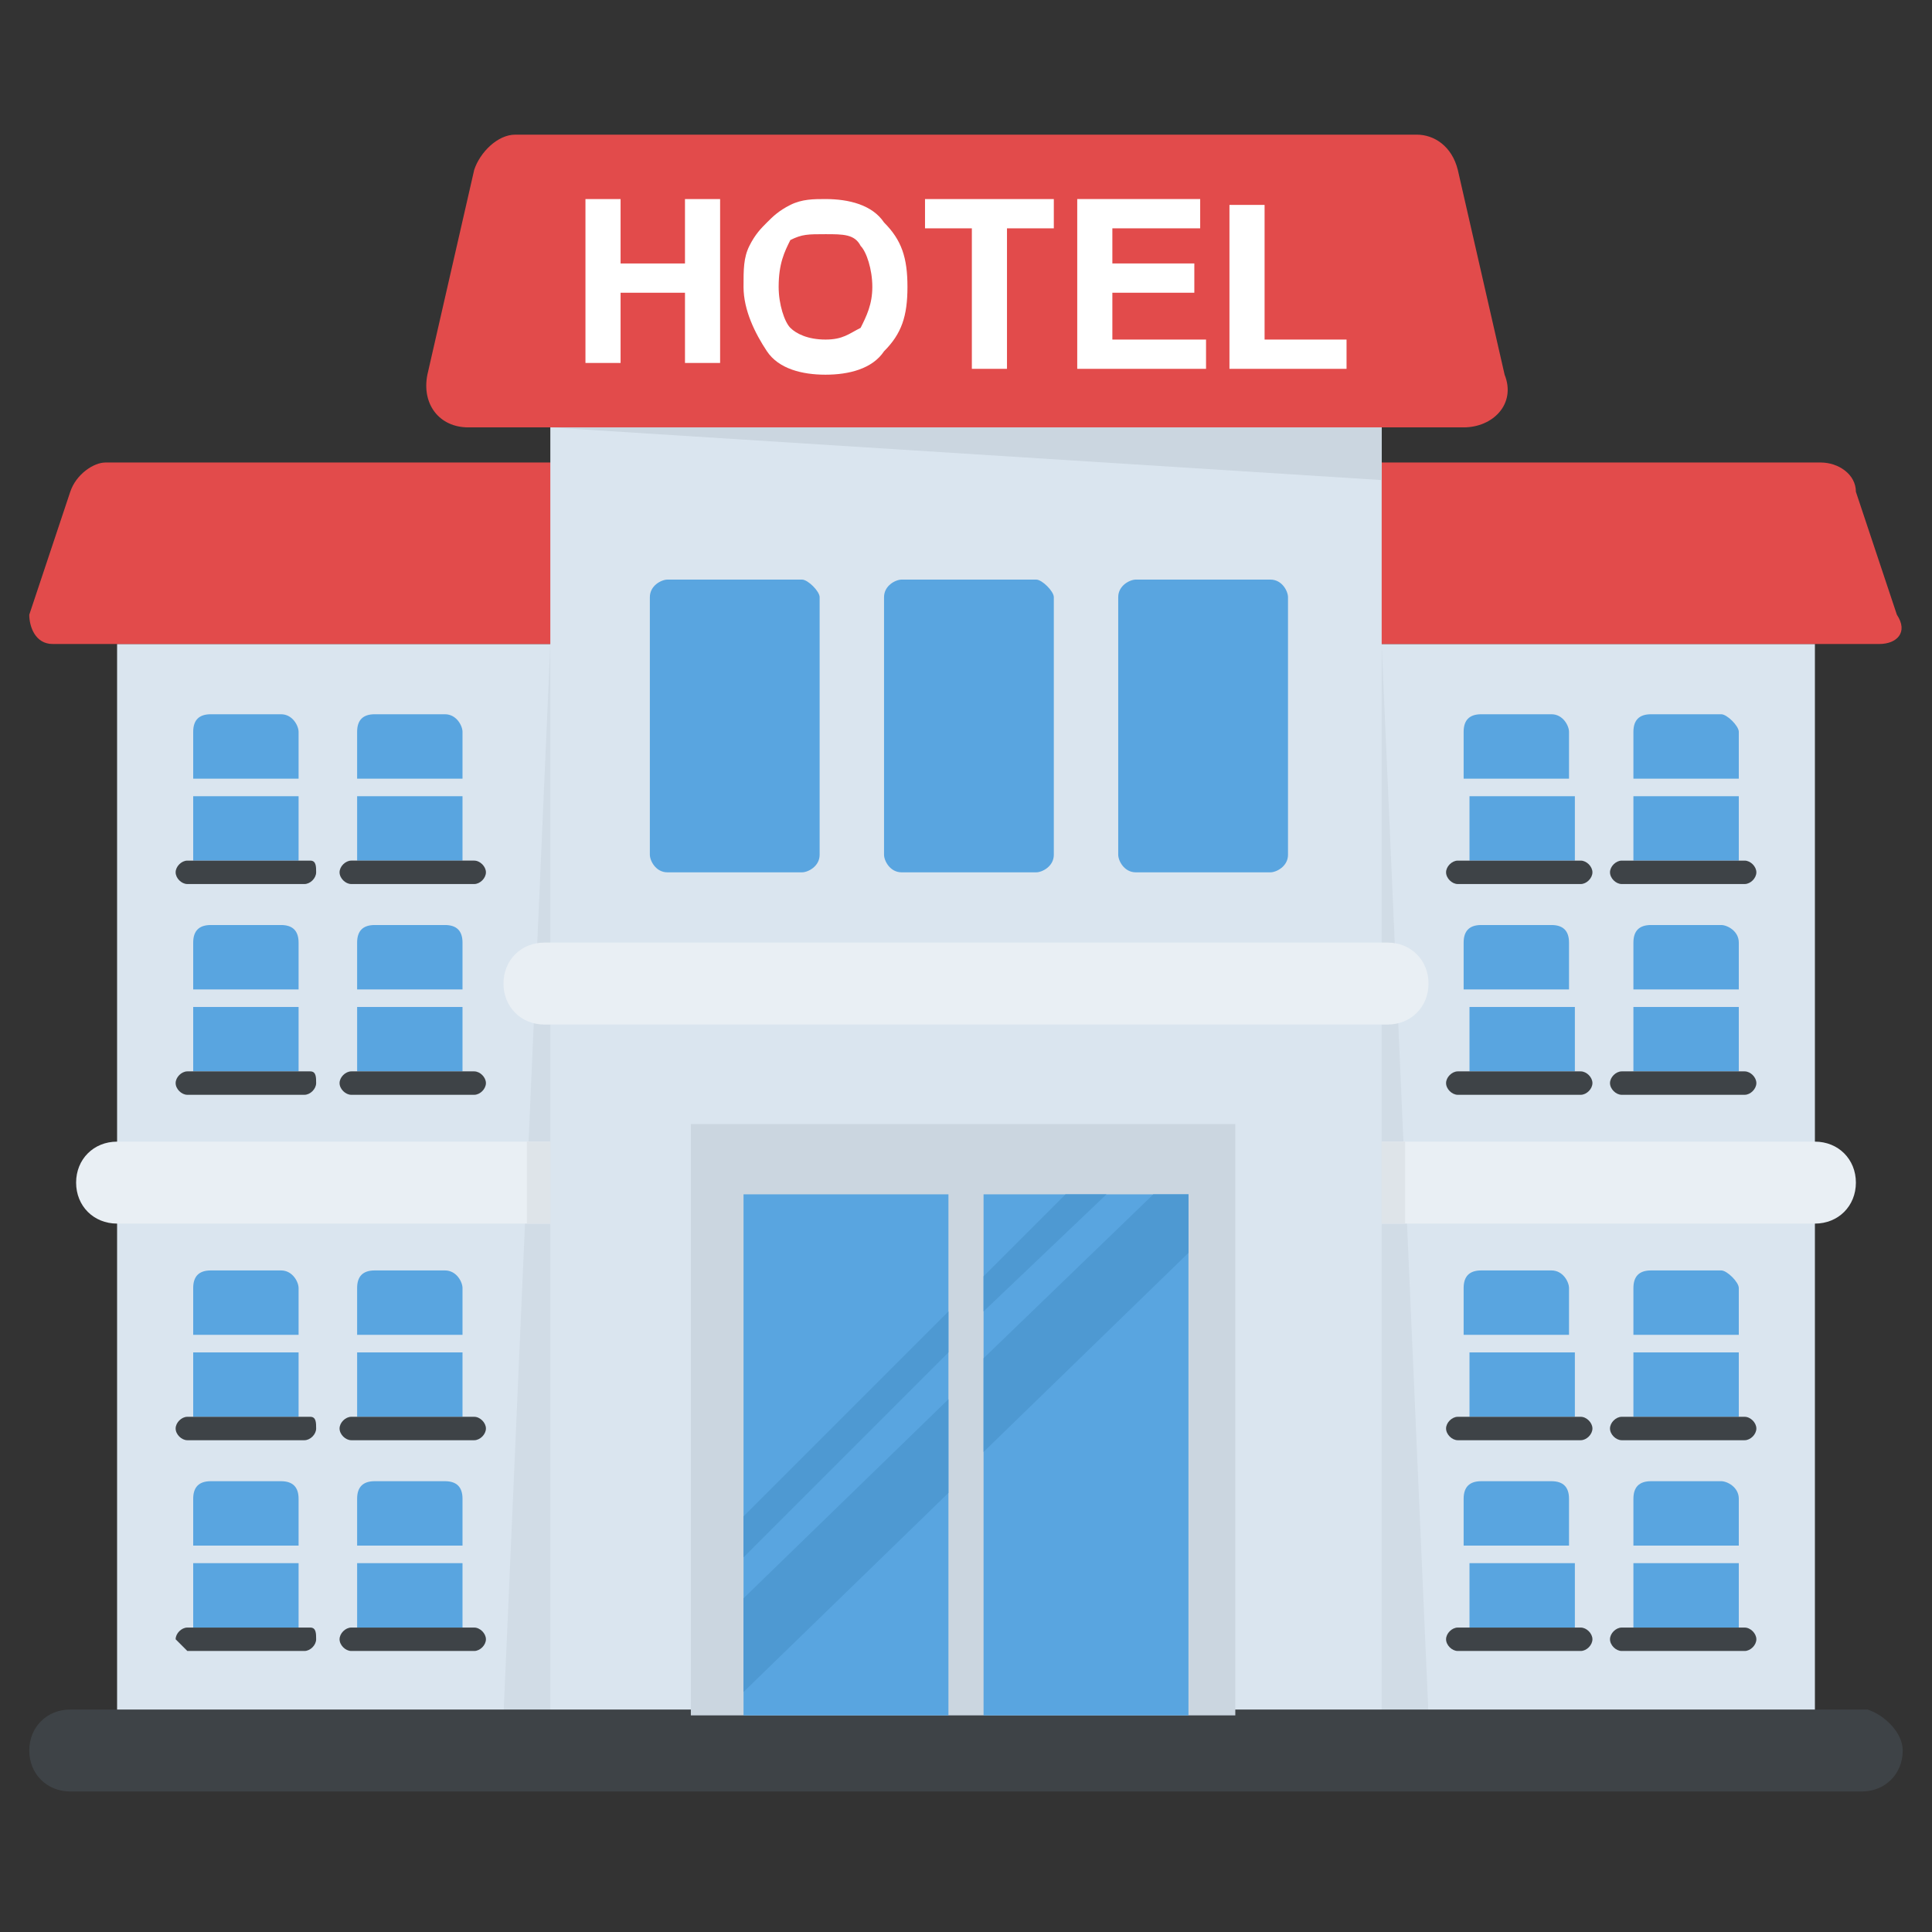 <?xml version="1.0" encoding="utf-8"?>
<!-- Generator: Adobe Illustrator 21.1.0, SVG Export Plug-In . SVG Version: 6.00 Build 0)  -->
<svg version="1.1" id="Layer_1" xmlns="http://www.w3.org/2000/svg" xmlns:xlink="http://www.w3.org/1999/xlink" x="0px" y="0px"
	 viewBox="0 0 33 33" style="enable-background:new 0 0 33 33;" xml:space="preserve">
<rect x="0" y="0" width="33" height="33" fill="#333333" stroke="none"/>
<style type="text/css">
	.st0{fill:#DAE5EF;}
	.st1{fill:#CBD6E0;}
	.st2{fill:#D03F3F;}
	.st3{fill:#BF3333;}
	.st4{fill:#E24B4B;}
	.st5{fill:#6D4135;}
	.st6{fill:#5B331D;}
	.st7{fill:#3E4347;}
	.st8{fill:#4E99D2;}
	.st9{fill:#65B1EF;}
	.st10{fill:#FFDC97;}
	.st11{fill:#FFCD7D;}
	.st12{fill:#FFE9AB;}
	.st13{fill:#31373A;}
	.st14{fill:#8CC63E;}
	.st15{fill:#FFD93B;}
	.st16{fill:#F4C534;}
	.st17{fill:#59A5E0;}
	.st18{fill:#DEE4E9;}
	.st19{fill:#D3D9DD;}
	.st20{fill:#FFFFFF;}
	.st21{fill:#2AB4CD;}
	.st22{fill:#1DA9BF;}
	.st23{fill:#E9EFF4;}
	.st24{fill:#7FB239;}
	.st25{fill:#719D34;}
	.st26{opacity:0.5;}
	.st27{fill:#BBC7D1;}
	.st28{fill:#E84D88;}
	.st29{fill:#D23F77;}
	.st30{fill:#633B2A;}
	.st31{fill:#E9B02C;}
	.st32{fill:#38C0DC;}
	.st33{fill:#45CBEA;}
	.st34{fill:#5A5F63;}
	.st35{fill:#E18823;}
	.st36{fill:#CF7519;}
	.st37{fill:#428DC3;}
	.st38{fill:#8D9BA3;}
	.st39{fill:#7B8B92;}
	.st40{fill:#ACB9C1;}
	.st41{fill:#846144;}
	.st42{fill:#7A5B44;}
	.st43{fill:#6B503B;}
	.st44{fill:#F29A2E;}
	.st45{fill:#728389;}
	.st46{fill:#FFD68D;}
	.st47{fill:#8F6D52;}
	.st48{fill:#84939A;}
	.st49{opacity:0.1;}
	.st50{fill:#89664C;}
	.st51{opacity:0.15;}
	.st52{fill:#DE9C25;}
	.st53{fill:#2AB4CD;stroke:#FFFFFF;stroke-width:0.5;stroke-linecap:round;stroke-linejoin:round;stroke-miterlimit:10;}
	.st54{fill:#FC97B2;}
	.st55{fill:#E88EA7;}
	.st56{opacity:0.2;}
	.st57{fill:#BB3166;}
	.st58{opacity:0.35;}
	.st59{opacity:0.6;}
	.st60{fill:#F9D087;}
	.st61{fill:#A5856D;}
	.st62{fill:#5C4533;}
	.st63{fill:#9A795F;}
	.st64{fill:#512A1B;}
	.st65{fill:#492418;}
	.st66{fill:#BE630E;}
	.st67{fill:none;}
	.st68{opacity:0.5;fill:#E18823;}
	.st69{opacity:0.1;fill:#FFFFFF;}
	.st70{fill:#FCCB7C;}
	.st71{opacity:0.15;fill:#FFFFFF;}
	.st72{opacity:0.2;fill:#FFFFFF;}
	.st73{opacity:0.5;fill:#CBD6E0;}
</style>
<g>
	<g>
		<g>
			<g>
				<rect x="2" y="11" class="st0" width="29" height="18.3"/>
				<g>
					<path class="st4" d="M32.1,11H0.9c-0.3,0-0.4-0.3-0.4-0.5l0.7-2.1c0.1-0.3,0.4-0.5,0.6-0.5h29.3c0.3,0,0.6,0.2,0.6,0.5l0.7,2.1
						C32.6,10.8,32.4,11,32.1,11z"/>
				</g>
				<g class="st59">
					<polygon class="st1" points="9.4,11 8.6,29.3 24.4,29.3 23.6,11 					"/>
				</g>
				<g>
					<path class="st23" d="M2,19.5h7.4v1.4H2c-0.4,0-0.7-0.3-0.7-0.7C1.3,19.8,1.6,19.5,2,19.5z"/>
					<path class="st23" d="M31.7,20.2c0,0.4-0.3,0.7-0.7,0.7h-7.4v-1.4H31C31.4,19.5,31.7,19.8,31.7,20.2z"/>
				</g>
				<g>
					<rect x="9.4" y="5.1" class="st0" width="14.2" height="24.2"/>
				</g>
				<g>
					<polygon class="st1" points="23.6,7.3 23.6,8.2 9.4,7.3 					"/>
				</g>
				<g>
					<path class="st4" d="M25,7.3H8c-0.5,0-0.8-0.4-0.7-0.9l0.8-3.5c0.1-0.3,0.4-0.6,0.7-0.6h15.4c0.3,0,0.6,0.2,0.7,0.6l0.8,3.5
						C25.9,6.9,25.5,7.3,25,7.3z"/>
				</g>
				<g>
					<path class="st23" d="M24.4,16.8c0,0.4-0.3,0.7-0.7,0.7H9.3c-0.4,0-0.7-0.3-0.7-0.7c0-0.4,0.3-0.7,0.7-0.7h14.4
						C24.1,16.1,24.4,16.4,24.4,16.8z"/>
				</g>
			</g>
		</g>
		<g>
			<g>
				<g>
					<g>
						<g>
							<g>
								<path class="st17" d="M5.1,12.5v0.8H3.3v-0.8c0-0.2,0.1-0.3,0.3-0.3h1.2C5,12.2,5.1,12.4,5.1,12.5z"/>
								<rect x="3.3" y="13.6" class="st17" width="1.8" height="1.1"/>
							</g>
							<g>
								<path class="st7" d="M5.4,14.9c0,0.1-0.1,0.2-0.2,0.2H3.2C3.1,15.1,3,15,3,14.9c0-0.1,0.1-0.2,0.2-0.2h2.1
									C5.4,14.7,5.4,14.8,5.4,14.9z"/>
							</g>
						</g>
						<g>
							<g>
								<path class="st17" d="M7.9,12.5v0.8H6.1v-0.8c0-0.2,0.1-0.3,0.3-0.3h1.2C7.8,12.2,7.9,12.4,7.9,12.5z"/>
								<rect x="6.1" y="13.6" class="st17" width="1.8" height="1.1"/>
							</g>
							<g>
								<path class="st7" d="M8.3,14.9c0,0.1-0.1,0.2-0.2,0.2H6c-0.1,0-0.2-0.1-0.2-0.2c0-0.1,0.1-0.2,0.2-0.2h2.1
									C8.2,14.7,8.3,14.8,8.3,14.9z"/>
							</g>
						</g>
					</g>
					<g>
						<g>
							<g>
								<path class="st17" d="M5.1,16.1v0.8H3.3v-0.8c0-0.2,0.1-0.3,0.3-0.3h1.2C5,15.8,5.1,15.9,5.1,16.1z"/>
								<rect x="3.3" y="17.2" class="st17" width="1.8" height="1.1"/>
							</g>
							<g>
								<path class="st7" d="M5.4,18.5c0,0.1-0.1,0.2-0.2,0.2H3.2c-0.1,0-0.2-0.1-0.2-0.2c0-0.1,0.1-0.2,0.2-0.2h2.1
									C5.4,18.3,5.4,18.4,5.4,18.5z"/>
							</g>
						</g>
						<g>
							<g>
								<path class="st17" d="M7.9,16.1v0.8H6.1v-0.8c0-0.2,0.1-0.3,0.3-0.3h1.2C7.8,15.8,7.9,15.9,7.9,16.1z"/>
								<rect x="6.1" y="17.2" class="st17" width="1.8" height="1.1"/>
							</g>
							<g>
								<path class="st7" d="M8.3,18.5c0,0.1-0.1,0.2-0.2,0.2H6c-0.1,0-0.2-0.1-0.2-0.2c0-0.1,0.1-0.2,0.2-0.2h2.1
									C8.2,18.3,8.3,18.4,8.3,18.5z"/>
							</g>
						</g>
					</g>
				</g>
				<g>
					<g>
						<g>
							<g>
								<path class="st17" d="M5.1,22v0.8H3.3V22c0-0.2,0.1-0.3,0.3-0.3h1.2C5,21.7,5.1,21.9,5.1,22z"/>
								<rect x="3.3" y="23.1" class="st17" width="1.8" height="1.1"/>
							</g>
							<g>
								<path class="st7" d="M5.4,24.4c0,0.1-0.1,0.2-0.2,0.2H3.2c-0.1,0-0.2-0.1-0.2-0.2c0-0.1,0.1-0.2,0.2-0.2h2.1
									C5.4,24.2,5.4,24.3,5.4,24.4z"/>
							</g>
						</g>
						<g>
							<g>
								<path class="st17" d="M7.9,22v0.8H6.1V22c0-0.2,0.1-0.3,0.3-0.3h1.2C7.8,21.7,7.9,21.9,7.9,22z"/>
								<rect x="6.1" y="23.1" class="st17" width="1.8" height="1.1"/>
							</g>
							<g>
								<path class="st7" d="M8.3,24.4c0,0.1-0.1,0.2-0.2,0.2H6c-0.1,0-0.2-0.1-0.2-0.2c0-0.1,0.1-0.2,0.2-0.2h2.1
									C8.2,24.2,8.3,24.3,8.3,24.4z"/>
							</g>
						</g>
					</g>
					<g>
						<g>
							<g>
								<path class="st17" d="M5.1,25.6v0.8H3.3v-0.8c0-0.2,0.1-0.3,0.3-0.3h1.2C5,25.3,5.1,25.4,5.1,25.6z"/>
								<rect x="3.3" y="26.7" class="st17" width="1.8" height="1.1"/>
							</g>
							<g>
								<path class="st7" d="M5.4,28c0,0.1-0.1,0.2-0.2,0.2H3.2C3.1,28.1,3,28,3,28c0-0.1,0.1-0.2,0.2-0.2h2.1
									C5.4,27.8,5.4,27.9,5.4,28z"/>
							</g>
						</g>
						<g>
							<g>
								<path class="st17" d="M7.9,25.6v0.8H6.1v-0.8c0-0.2,0.1-0.3,0.3-0.3h1.2C7.8,25.3,7.9,25.4,7.9,25.6z"/>
								<rect x="6.1" y="26.7" class="st17" width="1.8" height="1.1"/>
							</g>
							<g>
								<path class="st7" d="M8.3,28c0,0.1-0.1,0.2-0.2,0.2H6c-0.1,0-0.2-0.1-0.2-0.2c0-0.1,0.1-0.2,0.2-0.2h2.1
									C8.2,27.8,8.3,27.9,8.3,28z"/>
							</g>
						</g>
					</g>
				</g>
			</g>
			<g>
				<g>
					<g>
						<g>
							<g>
								<g>
									<path class="st17" d="M26.8,12.5v0.8h-1.8v-0.8c0-0.2,0.1-0.3,0.3-0.3h1.2C26.7,12.2,26.8,12.4,26.8,12.5z"/>
									<rect x="25.1" y="13.6" class="st17" width="1.8" height="1.1"/>
								</g>
								<g>
									<path class="st7" d="M27.2,14.9c0,0.1-0.1,0.2-0.2,0.2h-2.1c-0.1,0-0.2-0.1-0.2-0.2c0-0.1,0.1-0.2,0.2-0.2H27
										C27.1,14.7,27.2,14.8,27.2,14.9z"/>
								</g>
							</g>
							<g>
								<g>
									<path class="st17" d="M29.7,12.5v0.8h-1.8v-0.8c0-0.2,0.1-0.3,0.3-0.3h1.2C29.5,12.2,29.7,12.4,29.7,12.5z"/>
									<rect x="27.9" y="13.6" class="st17" width="1.8" height="1.1"/>
								</g>
								<g>
									<path class="st7" d="M30,14.9c0,0.1-0.1,0.2-0.2,0.2h-2.1c-0.1,0-0.2-0.1-0.2-0.2c0-0.1,0.1-0.2,0.2-0.2h2.1
										C29.9,14.7,30,14.8,30,14.9z"/>
								</g>
							</g>
						</g>
						<g>
							<g>
								<g>
									<path class="st17" d="M26.8,16.1v0.8h-1.8v-0.8c0-0.2,0.1-0.3,0.3-0.3h1.2C26.7,15.8,26.8,15.9,26.8,16.1z"/>
									<rect x="25.1" y="17.2" class="st17" width="1.8" height="1.1"/>
								</g>
								<g>
									<path class="st7" d="M27.2,18.5c0,0.1-0.1,0.2-0.2,0.2h-2.1c-0.1,0-0.2-0.1-0.2-0.2c0-0.1,0.1-0.2,0.2-0.2H27
										C27.1,18.3,27.2,18.4,27.2,18.5z"/>
								</g>
							</g>
							<g>
								<g>
									<path class="st17" d="M29.7,16.1v0.8h-1.8v-0.8c0-0.2,0.1-0.3,0.3-0.3h1.2C29.5,15.8,29.7,15.9,29.7,16.1z"/>
									<rect x="27.9" y="17.2" class="st17" width="1.8" height="1.1"/>
								</g>
								<g>
									<path class="st7" d="M30,18.5c0,0.1-0.1,0.2-0.2,0.2h-2.1c-0.1,0-0.2-0.1-0.2-0.2c0-0.1,0.1-0.2,0.2-0.2h2.1
										C29.9,18.3,30,18.4,30,18.5z"/>
								</g>
							</g>
						</g>
					</g>
					<g>
						<g>
							<g>
								<g>
									<path class="st17" d="M26.8,22v0.8h-1.8V22c0-0.2,0.1-0.3,0.3-0.3h1.2C26.7,21.7,26.8,21.9,26.8,22z"/>
									<rect x="25.1" y="23.1" class="st17" width="1.8" height="1.1"/>
								</g>
								<g>
									<path class="st7" d="M27.2,24.4c0,0.1-0.1,0.2-0.2,0.2h-2.1c-0.1,0-0.2-0.1-0.2-0.2c0-0.1,0.1-0.2,0.2-0.2H27
										C27.1,24.2,27.2,24.3,27.2,24.4z"/>
								</g>
							</g>
							<g>
								<g>
									<path class="st17" d="M29.7,22v0.8h-1.8V22c0-0.2,0.1-0.3,0.3-0.3h1.2C29.5,21.7,29.7,21.9,29.7,22z"/>
									<rect x="27.9" y="23.1" class="st17" width="1.8" height="1.1"/>
								</g>
								<g>
									<path class="st7" d="M30,24.4c0,0.1-0.1,0.2-0.2,0.2h-2.1c-0.1,0-0.2-0.1-0.2-0.2c0-0.1,0.1-0.2,0.2-0.2h2.1
										C29.9,24.2,30,24.3,30,24.4z"/>
								</g>
							</g>
						</g>
						<g>
							<g>
								<g>
									<path class="st17" d="M26.8,25.6v0.8h-1.8v-0.8c0-0.2,0.1-0.3,0.3-0.3h1.2C26.7,25.3,26.8,25.4,26.8,25.6z"/>
									<rect x="25.1" y="26.7" class="st17" width="1.8" height="1.1"/>
								</g>
								<g>
									<path class="st7" d="M27.2,28c0,0.1-0.1,0.2-0.2,0.2h-2.1c-0.1,0-0.2-0.1-0.2-0.2c0-0.1,0.1-0.2,0.2-0.2H27
										C27.1,27.8,27.2,27.9,27.2,28z"/>
								</g>
							</g>
							<g>
								<g>
									<path class="st17" d="M29.7,25.6v0.8h-1.8v-0.8c0-0.2,0.1-0.3,0.3-0.3h1.2C29.5,25.3,29.7,25.4,29.7,25.6z"/>
									<rect x="27.9" y="26.7" class="st17" width="1.8" height="1.1"/>
								</g>
								<g>
									<path class="st7" d="M30,28c0,0.1-0.1,0.2-0.2,0.2h-2.1c-0.1,0-0.2-0.1-0.2-0.2c0-0.1,0.1-0.2,0.2-0.2h2.1
										C29.9,27.8,30,27.9,30,28z"/>
								</g>
							</g>
						</g>
					</g>
				</g>
			</g>
		</g>
		<g>
			<polygon class="st18" points="9.4,19.5 9,19.5 9,20.9 9.4,20.9 			"/>
			<polygon class="st18" points="23.6,19.5 23.6,20.9 24,20.9 24,19.5 			"/>
		</g>
		<g>
			<path class="st20" d="M10,6.3V3.4h0.6v1.1h1.1V3.4h0.6v2.8h-0.6V5h-1.1v1.2H10z"/>
			<path class="st20" d="M12.7,4.9c0-0.3,0-0.5,0.1-0.7C12.9,4,13,3.9,13.1,3.8c0.1-0.1,0.2-0.2,0.4-0.3c0.2-0.1,0.4-0.1,0.6-0.1
				c0.4,0,0.8,0.1,1,0.4c0.3,0.3,0.4,0.6,0.4,1.1c0,0.5-0.1,0.8-0.4,1.1c-0.2,0.3-0.6,0.4-1,0.4c-0.4,0-0.8-0.1-1-0.4
				C12.9,5.7,12.7,5.3,12.7,4.9z M13.3,4.9c0,0.3,0.1,0.6,0.2,0.7s0.3,0.2,0.6,0.2s0.4-0.1,0.6-0.2c0.1-0.2,0.2-0.4,0.2-0.7
				c0-0.3-0.1-0.6-0.2-0.7c-0.1-0.2-0.3-0.2-0.6-0.2S13.7,4,13.5,4.1C13.4,4.3,13.3,4.5,13.3,4.9z"/>
			<path class="st20" d="M16.6,6.3V3.9h-0.8V3.4H18v0.5h-0.8v2.4H16.6z"/>
			<path class="st20" d="M18.4,6.3V3.4h2.1v0.5h-1.5v0.6h1.4V5h-1.4v0.8h1.6v0.5H18.4z"/>
			<path class="st20" d="M21,6.3V3.5h0.6v2.3H23v0.5H21z"/>
		</g>
	</g>
	<g>
		<path class="st7" d="M32.5,29.9c0,0.4-0.3,0.7-0.7,0.7H1.2c-0.4,0-0.7-0.3-0.7-0.7c0-0.4,0.3-0.7,0.7-0.7h30.7
			C32.2,29.3,32.5,29.6,32.5,29.9z"/>
	</g>
	<g>
		<g>
			<path class="st17" d="M14,10.2v4.4c0,0.2-0.2,0.3-0.3,0.3h-2.3c-0.2,0-0.3-0.2-0.3-0.3v-4.4c0-0.2,0.2-0.3,0.3-0.3h2.3
				C13.8,9.9,14,10.1,14,10.2z"/>
		</g>
		<g>
			<path class="st17" d="M18,10.2v4.4c0,0.2-0.2,0.3-0.3,0.3h-2.3c-0.2,0-0.3-0.2-0.3-0.3v-4.4c0-0.2,0.2-0.3,0.3-0.3h2.3
				C17.8,9.9,18,10.1,18,10.2z"/>
		</g>
		<g>
			<path class="st17" d="M22,10.2v4.4c0,0.2-0.2,0.3-0.3,0.3h-2.3c-0.2,0-0.3-0.2-0.3-0.3v-4.4c0-0.2,0.2-0.3,0.3-0.3h2.3
				C21.9,9.9,22,10.1,22,10.2z"/>
		</g>
	</g>
	<g>
		<rect x="11.8" y="19.2" class="st1" width="9.3" height="10.1"/>
	</g>
	<g>
		<rect x="12.7" y="20.4" class="st17" width="3.5" height="8.9"/>
		<rect x="16.8" y="20.4" class="st17" width="3.5" height="8.9"/>
	</g>
	<g>
		<polygon class="st8" points="16.2,23.1 16.2,22.4 12.7,25.9 12.7,26.6 		"/>
		<polygon class="st8" points="12.7,27.3 12.7,28.9 16.2,25.5 16.2,23.9 		"/>
		<polygon class="st8" points="18.9,20.4 18.2,20.4 16.8,21.8 16.8,22.4 		"/>
		<polygon class="st8" points="20.3,20.4 19.7,20.4 16.8,23.2 16.8,24.8 20.3,21.4 		"/>
	</g>
</g>
</svg>
